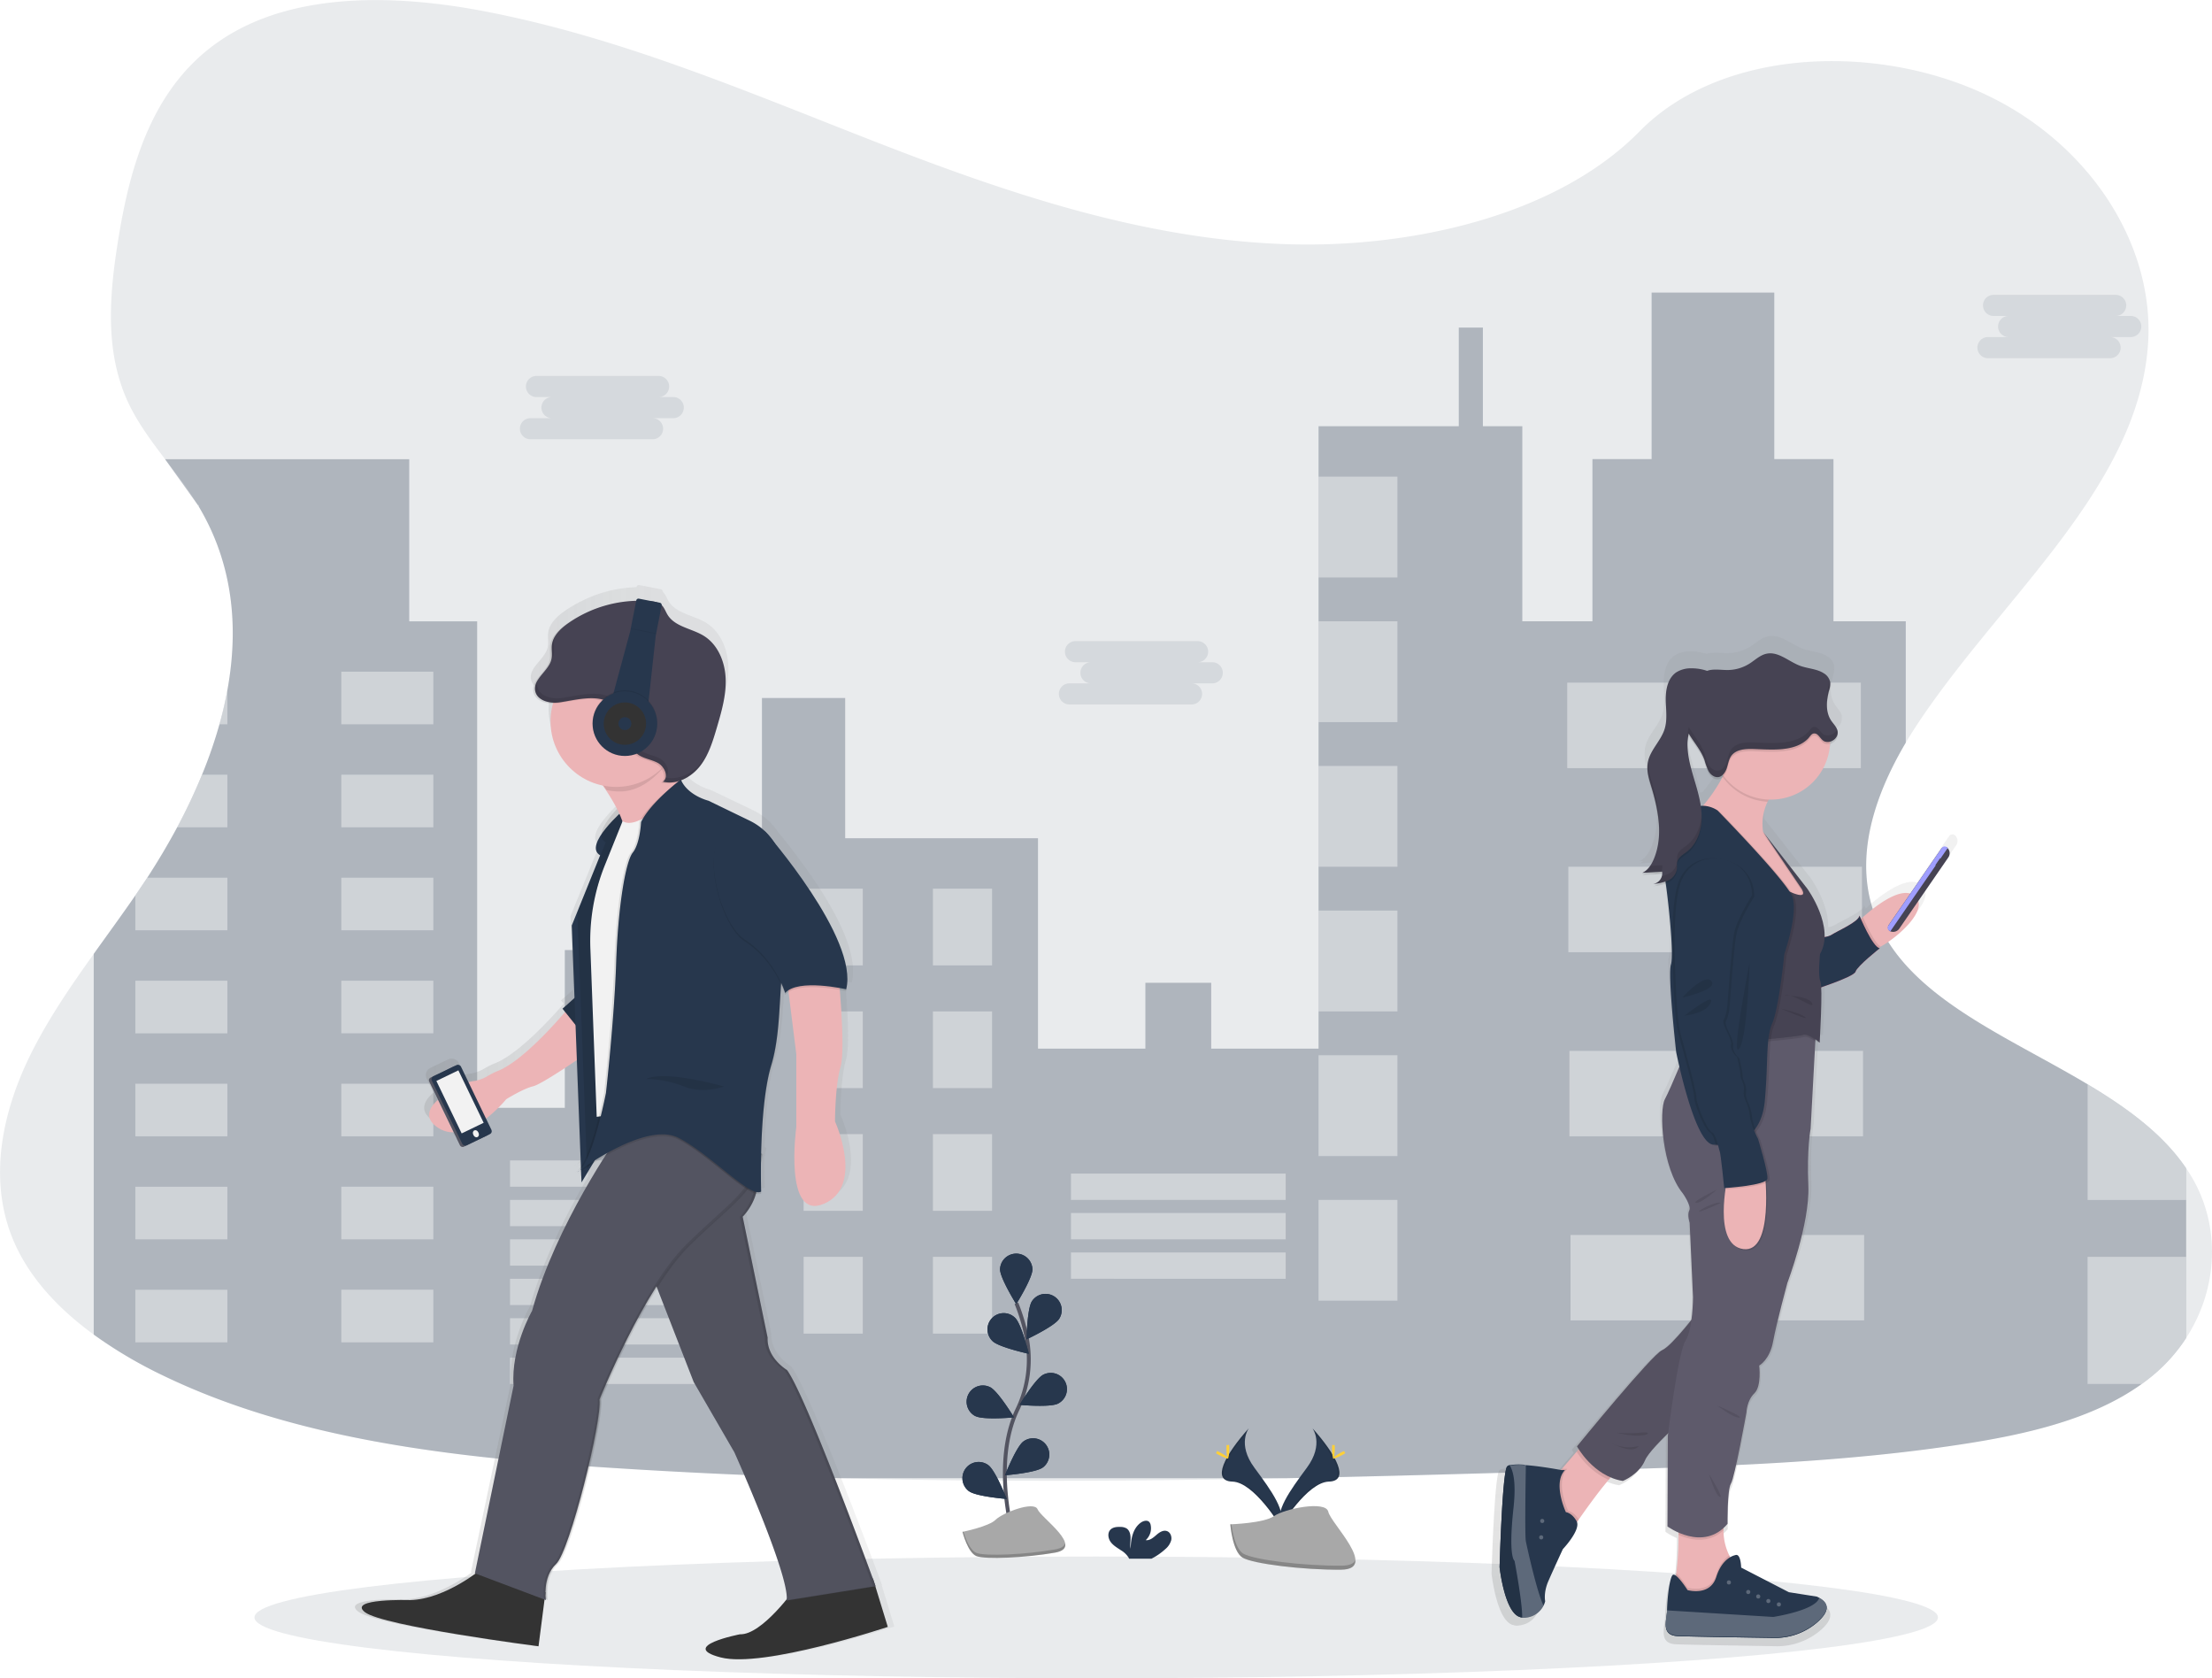 <svg xmlns="http://www.w3.org/2000/svg" xmlns:xlink="http://www.w3.org/1999/xlink" data-name="Layer 1" width="1142.71" height="866.78"><defs><linearGradient id="a" x1="919.5" y1="866.87" x2="919.5" y2="345.03" gradientUnits="userSpaceOnUse"><stop offset="0" stop-color="gray" stop-opacity=".25"/><stop offset=".54" stop-color="gray" stop-opacity=".12"/><stop offset="1" stop-color="gray" stop-opacity=".1"/></linearGradient><linearGradient id="b" x1="212.02" y1="596.16" x2="490.73" y2="596.16" xlink:href="#a"/><linearGradient id="c" x1="325.27" y1="618.36" x2="326.52" y2="618.36" xlink:href="#a"/><linearGradient id="d" x1="326.25" y1="619.33" x2="327.5" y2="619.33" xlink:href="#a"/><linearGradient id="e" x1="326.25" y1="618.36" x2="327.5" y2="618.36" xlink:href="#a"/></defs><ellipse cx="566.3" cy="835.34" rx="434.84" ry="31.44" fill="#27374d" opacity=".1"/><path d="M1129.36 691.01a86.27 86.27 0 01-17.24 19.38c-1.84 1.52-3.75 3-5.69 4.38-24.84 17.84-58.1 25.68-90.41 30.76-62.73 9.86-126.77 11.78-190.54 13.66-53.69 1.6-107.41 3.2-161.12 4.26-76.77 1.54-153.55 2-230.2 0q-62.85-1.65-125.6-5.82c-77.62-5.31-157.24-14.69-224.81-47.45a231.88 231.88 0 01-35.31-20.9c-18.35-13.37-33.46-29.55-41.54-48.71-13-30.8-6.13-65.41 8.72-95.61 9-18.26 20.69-35.36 32.82-52.31 7.18-10.06 14.52-20.06 21.5-30.21.73-1 1.44-2.07 2.14-3.11 1.35-2 2.69-4 4-6 5.48-8.43 10.67-17.13 15.43-26a294.25 294.25 0 0012.85-27.22 237.37 237.37 0 009-26c1.66-5.95 3.06-11.92 4.14-17.89 5.91-32.51 2.79-65-14.71-94.41-.17-.29-.35-.6-.53-.89l-.22-.35c-4.94-8.11-10.9-15.75-16.76-23.42-7-9.2-13.89-18.46-18.74-28.59-12.76-26.77-10-56.87-5.36-85.46 6.19-38 17.71-79 53.38-102.69C151.61-4.25 204.21-3 250.2 5.82c71.46 13.67 137.45 42.34 204.08 68.21s136.39 49.53 209.65 52.06c64.69 2.25 140.14-14.55 183.07-58.25 41.7-42.43 120.09-45.66 176.61-20 53.92 24.45 88.79 76.21 86.17 127.89-3.82 75.27-76.36 133-119.64 198.86-1.94 2.94-3.83 5.95-5.63 9-17 28.73-27.47 61.72-14.93 91.63 16.82 40.07 66.76 59.62 108.88 84.79 20.34 12.15 38.9 25.62 50.9 43.38.45.64.86 1.27 1.27 1.9 16.93 26.2 15.65 59.66-1.27 85.72z" fill="#27374d" opacity=".1"/><path d="M76.07 453.31c5.48-8.43 10.67-17.13 15.43-26a294.25 294.25 0 0012.86-27.2 237.37 237.37 0 009-26c1.66-5.95 3.06-11.92 4.14-17.89 5.91-32.51 2.79-65-14.71-94.41-.17-.29-.35-.6-.53-.89l-17-23.77h126.15v83.76h35.09v251.25h45.28v-81.5h54.33v81.5h45.25V432.93h2.26v-72.44h43v72.44h99.61v108.66h55.47v-34h34v34h55.46V220.13h72.44v-50.94h12.45v50.94h20.37v100.74h36.23v-83.76h30.56v-86h63.38v86h30.57v83.76h37.35v62.71c-17 28.73-27.47 61.72-14.93 91.63 16.82 40.07 66.76 59.62 108.88 84.79 20.34 12.16 38.9 25.63 50.9 43.39v87.65a86.27 86.27 0 01-17.24 19.35c-1.84 1.52-3.75 3-5.69 4.38-24.84 17.84-58.1 25.68-90.41 30.76-62.73 9.86-126.77 11.78-190.54 13.66-53.69 1.6-107.41 3.2-161.12 4.26H434.14q-62.85-1.65-125.6-5.82c-77.62-5.31-157.24-14.69-224.81-47.45a231.88 231.88 0 01-35.31-20.9V492.65c7.18-10.06 14.52-20.06 21.5-30.21z" fill="#27374d" opacity=".3"/><path d="M117.46 356.18v17.89h-4.1c1.62-5.95 3-11.92 4.1-17.89zm106.4 17.89h-47.54V346.9h47.54zm-106.4 26.04v27.16h-26a294.25 294.25 0 0012.9-27.16zm106.4 27.16h-47.54V400.1h47.54zM76.07 453.3h41.39v27.17H69.92v-18.03l6.15-9.14zm147.79 27.17h-47.54V453.3h47.54zM69.92 506.51h47.54v27.17H69.92zm153.94 27.16h-47.54V506.5h47.54zM69.92 559.71h47.54v27.17H69.92zm153.94 27.16h-47.54V559.7h47.54zM69.92 612.91h47.54v27.17H69.92zm153.94 27.16h-47.54V612.9h47.54zM69.92 666.11h47.54v27.17H69.92zm153.94 27.16h-47.54V666.1h47.54zm39.62-93.95h110.93v13.58H263.48zm0 20.38h110.93v13.58H263.48zm0 20.37h110.93v13.58H263.48zm289.77-33.95h110.93v13.58H553.25zm0 20.37h110.93v13.58H553.25zm0 20.37h110.93v13.58H553.25zm-289.77 13.59h110.93v13.58H263.48zm0 20.37h110.93v13.58H263.48zm0 20.38h110.93v13.58H263.48zm151.67-242.23h30.56v39.62h-30.56zm97.35 39.61h-30.56v-39.62h30.56zm-97.35 23.77h30.56v39.62h-30.56zm97.35 39.62h-30.56v-39.62h30.56zm-97.35 23.77h30.56v39.62h-30.56zm97.35 39.62h-30.56v-39.62h30.56zm-97.35 23.77h30.56v39.62h-30.56zm97.35 39.62h-30.56v-39.62h30.56zm168.65-442.58h40.75v52.07h-40.75zm0 74.7h40.75v52.07h-40.75zm0 74.71h40.75v52.07h-40.75zm0 74.71h40.75v52.07h-40.75zm0 74.7h40.75v52.07h-40.75zm0 74.71h40.75v52.07h-40.75zm128.48-267.13h151.68v44.14H809.63zm.56 95.08h151.68v44.14H810.19zm.57 95.08h151.68v44.14H810.76zm.56 95.08H963v44.14H811.32zM102.75 260.88v.89c-.17-.29-.35-.6-.53-.89zm1026.61 342.51v16.34h-50.9v-59.7c20.34 12.13 38.9 25.6 50.9 43.36zm0 45.74v41.88a86.27 86.27 0 01-17.24 19.38c-1.84 1.52-3.75 3-5.69 4.38h-28v-65.64z" fill="#fff" opacity=".4"/><path d="M348.02 205.06h-7.79a5.45 5.45 0 000-10.9h-63.09a5.45 5.45 0 000 10.9h7.79a5.46 5.46 0 000 10.91h-10.9a5.45 5.45 0 100 10.9h63.08a5.45 5.45 0 000-10.9h10.91a5.46 5.46 0 000-10.91zm278.45 136.96h-7.79a5.45 5.45 0 000-10.9h-63.09a5.45 5.45 0 000 10.9h7.77a5.46 5.46 0 000 10.91h-10.9a5.45 5.45 0 100 10.9h63.1a5.45 5.45 0 000-10.9h10.91a5.46 5.46 0 000-10.91zm474.27-178.84h-7.79a5.45 5.45 0 100-10.9h-63.09a5.45 5.45 0 000 10.9h7.79a5.45 5.45 0 000 10.9h-10.9a5.46 5.46 0 000 10.91h63.08a5.46 5.46 0 100-10.91h10.91a5.45 5.45 0 000-10.9z" fill="#27374d" opacity=".1"/><path d="M1038.84 448.29l.06-.09-.24-.16-.49-.33a.34.34 0 01.09.08 2 2 0 00-2.63.56l-.3.41-14 20.1-2.45 3.53c-7.36-2.22-19.32 7.12-25.39 12.47l-1.06.95c-.48-1.08-.76-1.76-.76-1.76-.3 3.28-11.91 8.21-14.62 10a9.94 9.94 0 01-4 1.36c.38-12.51-9.28-25.67-9.28-25.67l-23.61-30.08a26.54 26.54 0 012.41-15.95c.19-.39.4-.78.62-1.17h1.13a33.05 33.05 0 005.75-.51A31.49 31.49 0 00976 393c2.38-.61 4.4-2.82 4.06-5.36a4 4 0 000-1.46 5.38 5.38 0 00-.27-.89c-.67-1.71-2.11-3.09-3.15-4.65a14.33 14.33 0 01-2.25-7.65 30.22 30.22 0 011.1-7 12 12 0 00.67-4.24v-.29a6.11 6.11 0 00-.05-1.13 5.35 5.35 0 00-.19-.79 7.51 7.51 0 00-3.16-3.86c-3.74-2.44-8.53-2.48-12.73-4-6.1-2.23-11.61-7.74-18-6.41-3.48.72-6.15 3.39-9.16 5.27a22.15 22.15 0 01-11.05 3.36c-3.29.1-6.62-.54-9.86 0a10.29 10.29 0 00-1.71.46 25.43 25.43 0 00-8.56-1.35 14.41 14.41 0 00-8.08 2.23c-4.38 3.05-5.54 9-5.48 14.29a.53.53 0 000 .13v1c0 2.54.25 5.12.3 7.66a23.32 23.32 0 01-1 7c-2 6.28-7.79 11.08-8.95 17.59a14.91 14.91 0 00-.2 3.4c-.08 3.68 1.1 7.37 2.19 10.94 2.26 7.38 4 15.22 4.06 22.88a37.75 37.75 0 01-2.79 13.87 20.63 20.63 0 01-2 3.67c-.26.36-.53.72-.82 1.06l-.11.13c-.25.29-.52.56-.79.82l-.22.21a9.89 9.89 0 01-.81.64l-.27.2a8.55 8.55 0 01-1.18.67l2-.12a9.53 9.53 0 01-2 1.28l10.62-.62a2 2 0 01.05.35 5.36 5.36 0 01-.15.78 6.34 6.34 0 01-.26.73 1 1 0 010 .1 6.11 6.11 0 01-.82 1.33l-.09.1a5.68 5.68 0 01-.53.57 5.26 5.26 0 01-.58.45l-.13.1a6.15 6.15 0 01-.66.37 5.6 5.6 0 01-.68.26l-.18.05a4.4 4.4 0 01-.74.14l1-.11c.67-.08 1.34-.17 2-.28h.2a5.35 5.35 0 01-3.2 1.59 29.3 29.3 0 006.73-1.33c1.38 9.29 4.45 37.6 2.76 42.83-1.81 5.57 2.81 46.41 2.81 46.41s.63 3.13 1.73 7.8c-2.84 6.71-6.08 14.13-7.71 17.11-3.26 6-1.66 36.46 9.6 50 0 0 4.66 6.57 3.43 9s.21 6.58.21 6.58l1.78 39.44a102 102 0 01-.83 12.05c-4.79 5.95-12.2 14.62-15.68 16-5.39 2.19-45.59 51-45.59 51s.32.59.95 1.55l-1.13 1.31-7.71 8.94-.61.71c-1.45-.27-11.08-2-18.74-2.58l-.75-.05v-.13a28.4 28.4 0 00-8.08.21h-.06a2.63 2.63 0 00-1.33.7c-2.61 3.19-4 53.4-4 53.4s2.78 25.08 11.42 26.52a5 5 0 001.4.27h.01a3.89 3.89 0 00.48 0c6.2-.45 9-4 10.29-6.45a10.47 10.47 0 00.86-2.32s-1-4.48 1.71-10.65 7.74-16.94 7.74-16.94 9.19-9.67 7.55-14.36l.88-1.27c3.46-4.92 10.43-14.64 16.07-21.13l1.1-1.25a27.85 27.85 0 006.41 1.86s8.64-3.38 11.86-11c1.37-3.22 6.73-8.92 12.44-14.42-.12.94-.18 1.47-.18 1.47l-.2 48a33.72 33.72 0 005.91 3.25v1.2a154.83 154.83 0 01-1.23 20.47l-.18 1.06c-.71-.51-1.32-.68-1.72-.28-1.77 1.79-2.87 13.25-3 18.53v.3c-.12 2.18-.7 4.78-.7 7.1-.06 3.37 1 6.21 6.45 6.45 6.77.28 35.89.73 51.48 1a34.58 34.58 0 0023-8.15c2.86-2.45 5.05-5.17 5.12-7.74.14-2-.93-3.87-3.91-5.51a1.17 1.17 0 01-.06.2c-.39-.21-.81-.42-1.27-.62l-15-2.35-25.5-13.01s-.15-7.88-3.21-6.57a8.51 8.51 0 00-2.59 1c-.15-.3-.31-.6-.46-.92a29.53 29.53 0 01-3.15-13.3c0-.42 0-.84.06-1.27a23 23 0 002.12-2.17s-.2-17.93 1.8-21.32 8.25-37.66 8.25-37.66.2-6.37 4.22-10.16 2.61-14.74 2.61-14.74 5.62-3 7.43-12.75 7.64-31.08 7.64-31.08 12.06-31.48 11.26-51.4 1.2-30.28 1.2-30.28l2.51-46.29v-.72c1 .77 1.67 1.38 1.67 1.38v-.5l.58.5s1.28-21 .85-29.33c7-2.39 17.74-6.32 18.34-8.32.91-3 13-12.4 13-12.4a2.22 2.22 0 01-.73-.28c.38-.17.77-.38 1.19-.6 7.9-4.24 22.59-16.61 20.12-24.18l16.06-23.1a3.93 3.93 0 00-.33-4.9zM908 425.83a9.22 9.22 0 00-1.17.09 88.8 88.8 0 00-3-12.17c-1.86-6.26-3.86-12.56-4.16-19.07v-.85a22.92 22.92 0 01.67-5.09c.38.71.81 1.41 1.25 2.07 2.57 3.88 5.57 7.57 7.15 11.94.72 2 1.14 4.17 2.24 6s3.13 3.38 5.27 3.05a4.14 4.14 0 002-.91A84.48 84.48 0 01908 425.83z" transform="translate(-28.64 -16.61)" fill="url(#a)"/><path d="M971.53 488.9a10.56 10.56 0 01-3.79 1.44c-5 .14-9-13.25-9-13.25s1.41-1.43 3.65-3.43c6.63-5.89 20.55-16.78 27.07-10.69 7.29 6.83-9.41 21.32-17.93 25.93zm-75.17 319.35l-18.25 19.7s-16.89.19-13.58-9.13a35.59 35.59 0 001.4-6.19 151.83 151.83 0 001.19-20c0-4.37-.07-7.43-.07-7.43s26.59-11.65 23.87.48a22.62 22.62 0 00-.56 4.71 28.93 28.93 0 003 12.95 29.64 29.64 0 003 4.91z" fill="#ecb4b6"/><path d="M896.36 808.25l-18.25 19.7s-16.89.19-13.58-9.13a35.59 35.59 0 001.4-6.19c2.41 1.86 5.88 7.36 5.88 7.36s11.64 3.4 14.84-6.79c1.8-5.7 4.62-8.52 6.77-9.9a29.64 29.64 0 002.94 4.95z" opacity=".1"/><path d="M938.69 837.92a33.23 33.23 0 01-22.23 8c-15.05-.22-43.18-.66-49.71-.93-8.74-.38-5.84-7.84-5.56-13v-.52c.1-5.14 1.17-16.3 2.88-18s7.71 7.76 7.71 7.76 11.64 3.4 14.84-6.79 9.74-11.24 9.74-11.24c3-1.28 3.11 6.4 3.11 6.4l24.65 12.72 14.46 2.28c.47.21.89.43 1.29.64 6.49 3.62 3.61 8.54-1.18 12.68z" fill="#27374d"/><circle cx="893.14" cy="817.27" r="1.07" fill="#fff" opacity=".25"/><circle cx="903.14" cy="822.22" r="1.07" fill="#fff" opacity=".25"/><circle cx="908.29" cy="824.53" r="1.07" fill="#fff" opacity=".25"/><circle cx="918.96" cy="828.63" r="1.07" fill="#fff" opacity=".25"/><circle cx="913.53" cy="826.88" r="1.07" fill="#fff" opacity=".25"/><path d="M938.69 837.92a33.23 33.23 0 01-22.23 8c-15.05-.22-43.18-.66-49.71-.93-8.74-.38-5.84-7.84-5.56-13l54.86 3.4s22.47-3.41 23.81-10.1c6.5 3.57 3.62 8.49-1.17 12.63z" fill="#27374d"/><path d="M938.69 837.7a33.22 33.22 0 01-22.23 7.94c-15.05-.22-43.18-.65-49.71-.93-8.74-.38-5.84-7.84-5.56-13l54.86 3.39s22.47-3.41 23.81-10.1c6.5 3.64 3.62 8.56-1.17 12.7z" fill="#fff" opacity=".25"/><path d="M836.56 758.75a38 38 0 00-5.51 5.51c-5.44 6.33-12.17 15.8-15.51 20.59l-2.08 3-7.28-1.08s-7.86-12-7.76-12.32 6.21-13.2 6.21-13.2l2.37-2.77 7.46-8.72 3.37-3.94s25.33 8.17 18.73 12.93z" fill="#ecb4b6"/><path d="M815.54 784.85l-2.08 3-7.28-1.08s-7.86-12-7.76-12.32 6.21-13.2 6.21-13.2l2.37-2.77.78.14h1.84c-6.5 6.79.49 21.74.49 21.74s3.02.3 5.43 4.49z" opacity=".1"/><path d="M807.36 800.08s-4.86 10.48-7.48 16.5-1.65 10.39-1.65 10.39a10 10 0 01-.83 2.25 11.45 11.45 0 01-9.94 6.29 2.46 2.46 0 01-.47 0c-8.81-.23-11.63-25.92-11.63-25.92s1.35-48.91 3.88-52a2.37 2.37 0 011.28-.68 27.14 27.14 0 017.79-.21c8 .57 18.3 2.54 18.3 2.54h1.84c-6.5 6.79.48 21.74.48 21.74s3.11.29 5.54 4.66-7.11 14.44-7.11 14.44z" fill="#27374d"/><circle cx="796.71" cy="785.53" r="1.07" fill="#fff" opacity=".25"/><circle cx="796.18" cy="794" r="1.07" fill="#fff" opacity=".25"/><path d="M796.71 829.04c-1.2 2.37-4 5.84-9.94 6.29h-.41c-8.85-.23-11.67-25.92-11.67-25.92s1.36-48.91 3.88-52a2.41 2.41 0 011.28-.68 27.22 27.22 0 017.8-.21c-.15 8.78-.56 36.58 0 39.34s5.54 25.78 9.06 33.18z" fill="#27374d"/><path d="M797.36 829.22a11.44 11.44 0 01-9.94 6.29 2.46 2.46 0 01-.47 0c-8.85-.23-11.66-25.92-11.66-25.92s1.36-48.91 3.88-52a2.41 2.41 0 011.28-.68 27.2 27.2 0 017.8-.21c-.15 8.78-.57 36.58 0 39.34s5.58 25.78 9.11 33.18z" fill="#fff" opacity=".25"/><path d="M786.36 835.33c-8.85-.23-11.67-25.92-11.67-25.92s1.36-48.91 3.88-52a2.41 2.41 0 011.28-.68c1.86 2.76 3.49 8.87 2 22.32-2.76 25.48.57 27.08.57 27.08s4.09 21.6 3.94 29.2z" fill="#27374d"/><path d="M786.24 835.33c-8.88-.23-11.67-25.94-11.67-25.94s1.36-48.91 3.88-52a2.41 2.41 0 011.28-.68c1.86 2.76 3.48 8.87 2 22.32-2.76 25.48.57 27.08.57 27.08s4.14 21.62 3.94 29.22zM971.53 488.9a10.56 10.56 0 01-3.79 1.44c-5 .14-9-13.25-9-13.25s1.41-1.43 3.65-3.43c1.55 3.66 6.02 13.43 9.14 15.24z" opacity=".1"/><path d="M939.78 484.08s4.08.29 6.7-1.46 13.83-6.55 14.12-9.75c0 0 6.7 16.3 10.48 16.88 0 0-11.64 9.18-12.52 12.09s-23.58 10-23.58 10z" fill="#ff748e"/><path d="M939.78 484.08s4.08.29 6.7-1.46 13.83-6.55 14.12-9.75c0 0 6.7 16.3 10.48 16.88 0 0-11.64 9.18-12.52 12.09s-23.58 10-23.58 10z" fill="#27374d"/><path d="M836.56 758.75a38 38 0 00-5.51 5.51c-8.77-3.68-14.44-11.18-16.59-14.48l3.37-3.94s25.33 8.15 18.73 12.91z" opacity=".1"/><path d="M878.1 676.15s-14.24 19-19.44 21.16-44 49.69-44 49.69 8.32 15.39 23.7 17.86c0 0 8.35-3.3 11.45-10.67s27.55-28.15 27.55-28.15z" fill="#5e5a6b"/><path d="M878.1 676.15s-14.24 19-19.44 21.16-44 49.69-44 49.69 8.32 15.39 23.7 17.86c0 0 8.35-3.3 11.45-10.67s27.55-28.15 27.55-28.15z" opacity=".1"/><path d="M834.96 739.87a61.59 61.59 0 0013 0c7.68-.73 1.85 3.93-13 0zm-3.49 4.95s10.19 5.82 14.12 2.91-3.79 2.81-14.12-2.91zm59.44 40.91a22.62 22.62 0 00-.55 4.66c-7.87 7.14-17.34 4.94-23.26 2.33 0-4.37-.07-7.43-.07-7.43s26.6-11.69 23.88.44z" opacity=".1"/><path d="M938.08 532.51l-.29 5.37-2.43 45.1s-2 10.09-1.17 29.5-10.83 50.08-10.83 50.08-5.63 20.78-7.38 30.29-7.18 12.42-7.18 12.42 1.36 10.68-2.52 14.36-4.07 9.9-4.07 9.9-6 33.39-8 36.69-1.75 20.77-1.75 20.77c-12.62 14.95-31.06 1.36-31.06 1.36l.19-46.78s5.25-43.09 9.13-49.11 3.88-22.52 3.88-22.52l-1.73-38.43s-1.38-4.08-.19-6.41-3.32-8.71-3.32-8.71c-10.87-13.2-12.42-42.9-9.27-48.73s12.59-29.11 12.59-29.11l13-7.58 23.47.7z" fill="#5e5a6b"/><path d="M882.86 761.27s3.07 10.63 5.54 11.79-5.54-11.79-5.54-11.79zm4.22-35.38s8 6.28 11.29 6.26-11.29-6.26-11.29-6.26z" opacity=".1"/><path d="M934.98 463.11v12.81l-8.46-3.64-8.43-3.64-18.34-18.05s-14.51-9.43-22.28-18c-4.44-4.9-6.68-9.53-2.76-12a24.51 24.51 0 005.07-4.45 83.53 83.53 0 0010.13-14.94l.36-.65c3.78-6.94 6.27-12.86 6.27-12.86s10.64 3.41 17.49 8.24c.55.38 1.07.78 1.57 1.19 3.82 3.13 5.71 6.75 2.2 10.37a27.07 27.07 0 00-2.51 3 22.67 22.67 0 00-1.55 2.45c-.21.38-.41.76-.6 1.13a26.11 26.11 0 00-2.33 15.55z" fill="#ecb4b6"/><path d="M917.8 407.5a27.07 27.07 0 00-2.51 3 22.67 22.67 0 00-1.55 2.45c-.21.38-.41.76-.6 1.13a30.5 30.5 0 01-22.87-12.36q-.2-.25-.36-.51l.36-.65c3.78-6.94 6.27-12.86 6.27-12.86s10.64 3.41 17.49 8.24c.55.38 1.07.78 1.57 1.19 3.82 3.13 5.76 6.75 2.2 10.37z" opacity=".1"/><path d="M945.43 382.39a30.52 30.52 0 01-30.57 30.57h-1.13a30.57 30.57 0 1131.51-33.92 31.15 31.15 0 01.19 3.35z" fill="#ecb4b6"/><path d="M918.87 457.97s15.4 8.69 11.45 1.36l-20.09-29.7 22.81 29.31s14.56 20 6.6 33.77c0 0-1.17 11.46.19 14.17s-.39 31.65-.39 31.65-5.43-5-8.34-4.08-23.49 2.72-23.49 2.72z" opacity=".1"/><path d="M938.08 532.51l-.29 5.37c-1.84-1.34-4.41-2.84-6.11-2.27-2.91 1-23.49 2.72-23.49 2.72l.95-6.68z" opacity=".1"/><path d="M919.45 457.97s15.4 8.69 11.45 1.36l-20.09-29.7 22.81 29.31s14.56 20 6.6 33.77c0 0-1.16 11.46.19 14.17s-.38 31.65-.38 31.65-5.44-5-8.35-4.08-23.49 2.72-23.49 2.72z" fill="#464353"/><path d="M927.68 472.86c-.9 9.33-4.74 20.43-4.74 20.43s-2.71 27.57-6.21 35.73-1.94 19.41-3.88 40.18c-.7 7.47-3.11 12.61-6.36 16.08-5.34 5.7-13 6.89-19 6.54-.49 0-1-.06-1.43-.11-9.71-1-19-47.75-19-47.75s-4.46-39.79-2.72-45.23-1.74-36.49-2.91-43.29c-.74-4.3 1.49-11.34 3.21-15.91 1-2.65 1.84-4.47 1.84-4.47s3.3-10.48 8.73-15.91a8 8 0 015.76-2.42 14.3 14.3 0 017.19 2.25l.25.17s35.33 36.1 38.63 44.45c.9 2.32.99 5.66.64 9.26z" opacity=".1"/><path d="M926.52 472.28c-.9 9.33-4.74 20.43-4.74 20.43s-2.72 27.57-6.21 35.72-2 19.41-3.88 40.18c-.7 7.48-3.11 12.62-6.36 16.09-5.35 5.7-13 6.89-19 6.54l-1.42-.11c-9.71-1-19-47.75-19-47.75s-4.46-39.8-2.71-45.23-1.75-36.49-2.91-43.29c-.74-4.3 1.48-11.34 3.21-15.92 1-2.64 1.83-4.46 1.83-4.46s3.3-10.48 8.74-15.92a8 8 0 015.75-2.41 14.35 14.35 0 017.2 2.25l.25.16s35.33 36.11 38.62 44.45c.88 2.38.98 5.67.63 9.27z" fill="#27374d"/><path d="M886.94 614.39s-8 7.13-10.78 6.84 10.78-6.84 10.78-6.84zm2.13 6.84s-8.44 3.92-11 4.5 7.74-5.51 11-4.5zm32.66-107.16s12.52.14 14.41 4.07-10.33-5.67-14.41-4.07zm-1.75 6.84s9.61 2 12.52 4.37-12.52-4.37-12.52-4.37zm-16.15-23.73s-1.16 39.45-5.46 44.55 5.46-44.55 5.46-44.55zM893.05 608.7s-8 34.79 8.09 37 11.13-39.6 11.13-39.6z" opacity=".1"/><path d="M892.47 608.11s-8 34.8 8.08 37 11.14-39.6 11.14-39.6z" fill="#ecb4b6"/><path d="M906.23 462.05c-.83-20.91-30.09-25.23-36.92-5.45-.05.13-.09.26-.14.4-4.46 13.39-2.52 47.3-2.52 47.3s.58 22.77 2.72 30.34 8.15 29.31 8.15 32.81 5.58 16.89 7.93 17.86 3.54 8.54 4.11 9.9 2.33 19 2.33 19 21.93-1.36 22.32-4.85-4.85-20.56-4.85-20.56-3.87-7-4.36-12.62-3.6-8.15-3-12-1.75-5.83-1.75-8.35-1.74-9.32-1.74-9.32-3.69-2.91-3.11-6.4-5.24-10.48-3.69-13 1.94-8.73 1.94-8.73 1.94-28 3.3-35.53 9.32-19.79 9.32-19.79-.02-.39-.04-1.01z" opacity=".1"/><path d="M905.36 584.7c-5.35 5.7-13 6.89-19 6.54-.69-2.65-1.71-5.9-3.2-6.52-2.35-1-7.93-14.36-7.93-17.85s-6-25.24-8.15-32.81-2.72-30.34-2.72-30.34-2-33.91 2.49-47.33c0-.14.08-.27.13-.41 6.83-19.78 36.09-15.45 36.92 5.46v1s-8 12.23-9.31 19.8-3.31 35.52-3.31 35.52-.39 6.22-1.94 8.74 4.27 9.51 3.69 13 3.1 6.4 3.1 6.4 1.75 6.79 1.75 9.32 2.33 4.46 1.75 8.35 2.53 6.4 3 12a31.36 31.36 0 002.73 9.13z" opacity=".1"/><path d="M905.06 461.47c-.83-20.91-30.08-25.24-36.91-5.46 0 .14-.1.27-.14.41-4.46 13.39-2.52 47.3-2.52 47.3s.58 22.77 2.71 30.34 8.16 29.33 8.16 32.81 5.57 16.88 7.93 17.85 3.54 8.55 4.11 9.9 2.32 19 2.32 19 21.94-1.36 22.32-4.86-4.85-20.57-4.85-20.57-3.86-7-4.36-12.62-3.6-8.15-3-12-1.75-5.83-1.75-8.35-1.75-9.32-1.75-9.32-3.69-2.91-3.1-6.4-5.25-10.49-3.69-13 1.94-8.73 1.94-8.73 1.94-28 3.3-35.53 9.32-19.8 9.32-19.8-.01-.35-.04-.97z" fill="#27374d"/><path d="M869.03 515.23c.58-.58 11.65-12.81 15.14-8.44s-15.14 8.44-15.14 8.44zm1.02 9.46c.43-.43 11.06-.87 13.68-6.84s-13.68 6.84-13.68 6.84zm-12.11-107.3a2.94 2.94 0 01.58 1.05 4.55 4.55 0 00-.58-4c-.52-.6-1.28-.95-1.75-1.58 0-.05-.06-.11-.1-.17a3 3 0 00.1 3.08c.47.62 1.23.98 1.75 1.62zm14.81-37.77c0-1.11.05-2.21 0-3.3-.21-4-.94-8-1.11-12-.23 4.86.85 10 1.11 14.91z" opacity=".1"/><path d="M975.77 480.58l.6.42a2.42 2.42 0 01-.62-3.35l27-39.16a2.4 2.4 0 013.34-.61l-.59-.42a3.86 3.86 0 011 5.37l-25.32 36.76a3.86 3.86 0 01-5.41.99z" fill="#464353"/><path d="M1005.58 437.461l.643.443-29.702 43.12-.643-.443a1.74 1.74 0 01-.446-2.42l27.706-40.22a1.74 1.74 0 012.443-.48z" fill="#9f9eff"/><rect x="1029.53" y="459.73" width=".49" height="4.27" rx=".17" ry=".17" transform="rotate(34.56 1042.252 407.596)" fill="#464353"/><path d="M949.27 378.65c-.43-2.09-2.14-3.62-3.32-5.4-2.94-4.43-2.48-10.29-1.11-15.43a11 11 0 00.63-4.38 6.93 6.93 0 00-3.24-4.54c-3.61-2.37-8.24-2.4-12.29-3.9-5.89-2.18-11.22-7.55-17.36-6.25-3.36.71-5.94 3.31-8.84 5.14a21.31 21.31 0 01-10.68 3.27c-3.18.1-6.39-.52-9.52 0a9.6 9.6 0 00-1.65.45 24.78 24.78 0 00-8.27-1.32 13.9 13.9 0 00-7.8 2.18c-4.23 3-5.36 8.75-5.29 13.92s.94 10.5-.65 15.42c-2 6.13-7.52 10.8-8.64 17.14-.76 4.31.66 8.66 1.93 12.85 3.64 12 6.05 25.32 1.22 36.93-1.23 2.94-3.07 5.85-6 7.2l10.26-.61a5.58 5.58 0 01-4.68 6.36 23.82 23.82 0 007.53-1.73 8 8 0 004.75-5.74c.2-1.39-.1-2.84.29-4.18.67-2.31 3-3.58 4.95-5.06 5-3.9 7.38-10.47 7.57-16.82s-1.49-12.59-3.29-18.69-3.73-12.23-4-18.58a24.41 24.41 0 01.64-6.91c.37.69.78 1.37 1.21 2 2.48 3.78 5.38 7.37 6.9 11.63a33.75 33.75 0 002.16 5.87c1.06 1.8 3 3.29 5.09 3s3.61-2.55 4.3-4.67 1-4.43 2.27-6.24c2.44-3.42 7.32-3.73 11.52-3.6 8.85.28 21.06 1.62 28-5.18 1.32-1.29 2-3.26 4-2.78 1.84.43 2.87 3.43 4.84 4.1 3.22 1.11 7.3-1.89 6.57-5.45z" opacity=".1"/><path d="M949.27 377.52c-.43-2.09-2.14-3.63-3.32-5.4-2.94-4.44-2.48-10.3-1.11-15.43a11 11 0 00.63-4.38 6.93 6.93 0 00-3.24-4.54c-3.61-2.37-8.24-2.41-12.29-3.9-5.89-2.18-11.22-7.55-17.36-6.25-3.36.71-5.94 3.31-8.84 5.14a21.41 21.41 0 01-10.68 3.27c-3.18.1-6.39-.52-9.52 0a9.6 9.6 0 00-1.65.45 24.78 24.78 0 00-8.27-1.32 14 14 0 00-7.8 2.17c-4.23 3-5.36 8.76-5.29 13.93s.94 10.5-.65 15.42c-2 6.13-7.52 10.8-8.64 17.14-.76 4.31.66 8.66 1.93 12.85 3.64 12 6.05 25.32 1.22 36.92-1.23 2.95-3.07 5.86-6 7.21l10.26-.61a5.57 5.57 0 01-4.68 6.35 23.54 23.54 0 007.53-1.72 8 8 0 004.75-5.74c.2-1.39-.1-2.84.29-4.18.67-2.31 3-3.58 4.95-5.06 5-3.9 7.38-10.47 7.57-16.82s-1.49-12.6-3.29-18.69-3.73-12.23-4-18.58a24.41 24.41 0 01.64-6.91c.37.69.78 1.37 1.21 2 2.48 3.78 5.38 7.37 6.9 11.63a33.35 33.35 0 002.16 5.86c1.06 1.8 3 3.3 5.09 3s3.61-2.54 4.3-4.66 1-4.43 2.27-6.24c2.44-3.42 7.32-3.73 11.52-3.6 8.85.28 21.06 1.62 28-5.18 1.32-1.29 2-3.26 4-2.78 1.84.43 2.87 3.43 4.84 4.1 3.22 1.11 7.3-1.89 6.57-5.45z" fill="#464353"/><path d="M860.56 359.29v2c0 2.16.18 4.35.26 6.52.09-2.8-.16-5.67-.26-8.52zm-3.5 68.01c.27-8-1.55-16.25-3.89-24a45.54 45.54 0 01-2-8.54c-.43 4 .86 8 2 11.94a82.49 82.49 0 013.89 20.6zm86.78-64.97a32.17 32.17 0 011-5.64 11 11 0 00.63-4.38 4.81 4.81 0 00-.19-.77c-.12.59-.28 1.17-.44 1.75a26.65 26.65 0 00-1 9.04zm-85.16 84.51l-6.2.36a10.3 10.3 0 01-4.06 3.64l9.68-.57a5.2 5.2 0 00.58-3.43zm90.32-70.2a5.37 5.37 0 01-6.31 2.95c-2-.67-3-3.67-4.84-4.1-2-.48-2.68 1.5-4 2.79-6.93 6.79-19.14 5.45-28 5.17-4.2-.13-9.08.18-11.52 3.6-1.3 1.81-1.59 4.13-2.27 6.25s-2.1 4.32-4.3 4.66-4-1.17-5.09-3a34 34 0 01-2.16-5.86c-1.52-4.26-4.42-7.86-6.9-11.64-.43-.64-.84-1.32-1.21-2a24.45 24.45 0 00-.64 6.92v.49a22.44 22.44 0 01.6-4c.37.69.78 1.37 1.21 2 2.48 3.78 5.38 7.37 6.9 11.63a33.35 33.35 0 002.16 5.86c1.06 1.8 3 3.3 5.09 3s3.61-2.54 4.3-4.66 1-4.43 2.27-6.24c2.44-3.42 7.32-3.73 11.52-3.6 8.85.28 21.06 1.62 28-5.18 1.32-1.29 2-3.26 4-2.78 1.84.43 2.87 3.43 4.84 4.1 3.23 1.09 7.31-1.91 6.58-5.47a6.87 6.87 0 00-.23-.89zm-77.48 59.84c-1.9 1.48-4.28 2.75-4.95 5.06-.39 1.35-.09 2.79-.29 4.18a8 8 0 01-4.75 5.75 15.08 15.08 0 01-2.95 1 5.59 5.59 0 01-4.58 4.11 23.54 23.54 0 007.53-1.72 8 8 0 004.75-5.74c.2-1.39-.1-2.84.29-4.18.67-2.31 3-3.58 4.95-5.06 5-3.9 7.38-10.47 7.57-16.82v-2.83c-.36 6.16-2.73 12.47-7.57 16.25z" opacity=".1"/><path d="M484.14 835.41h.23s-36.72-99.58-47-113.11c0 0-10.77-6.29-10.28-16.92L413.88 642s.2-.19.53-.55l.28-.31c.1-.11.21-.23.32-.37a29.79 29.79 0 004.39-6.77c.07-.16.15-.31.22-.47a25.46 25.46 0 001.23-3.42 3.74 3.74 0 002.82-.15v-.95s-.13-3.75-.14-9.61v-5.31a47 47 0 001.05-4.62l-.54-.25c0-.08 0-.15.05-.23l-.45-.21c.36-13.9 1.56-31.66 5-43.76.12-.43.24-.85.37-1.27 4.08-13.21 4.17-29.34 5.22-43a42.22 42.22 0 012.12 5.28 8 8 0 011.78-1.47l4.1 32.41v38.18s-6.86 49.31 14.68 40.13 5.88-43 5.88-43 0-18.85 2.94-28.52c1.93-6.36.68-27-.4-40.29 2.06.37 3.33.66 3.33.66a22.3 22.3 0 00.64-5.93c.44-22.28-27.39-58.2-38.74-71.9a32.42 32.42 0 00-13.07-11.34l-21.77-10.41s-10.25-2.55-14.25-10.35c0-.13-.07-.27-.1-.41.45-.2.9-.41 1.34-.64a24.18 24.18 0 008.51-6.76c4.64-5.82 6.85-13.11 9-20.21 2.49-8.34 5-16.87 4.67-25.57s-4-17.74-11.51-22.36c-6.39-3.94-15.29-4.69-19.25-11-1.07-1.7-1.72-3.72-3.15-5.1a1.2 1.2 0 00-1-1.23l-11.1-2.14a1.21 1.21 0 00-1.41.94v.15a67 67 0 00-28.17 7.07 65.06 65.06 0 00-8.92 5.2c-4 2.82-8 6.54-8.56 11.38-.29 2.41.3 4.88-.2 7.24-1.32 6.32-9.89 10.43-8.64 16.76.84 4.3 5.77 6.15 10.38 6.16a34 34 0 00-1.29 9.25 34.45 34.45 0 0027.71 33.61 98.12 98.12 0 018.79 14.78c-5.64 5.29-17.45 17.57-10.21 21.7l-15 36.74 1.46 37.89-6.35 5.61 1.39 1.72c-7.11 8.18-23.59 26.07-35.63 30.83a37 37 0 00-5 2.44 20.54 20.54 0 01-7.22 2.79 19.53 19.53 0 00-3.31.63l-2.87-5.89a4.32 4.32 0 00-5.74-2l-1.76.84-4.19 2-1.74.83-1.33.63a4.23 4.23 0 00-2 5.67l3.48 7.13c-4.95 4.31-7.37 9.46-.63 14.24a14.85 14.85 0 009 2.8l2.12 4.33a4.31 4.31 0 005.73 2l3.07-1.46 6-2.83a4.21 4.21 0 002-5.66l-1.74-3.57a70.44 70.44 0 0010.64-10.08s8.93-5.53 14.19-6.76c3.49-.82 15.74-8.75 23.28-13.77l2.15 55.82a12.49 12.49 0 01-1.66 2l1.69-1.18v.41c-.25.28-.49.54-.73.77l.73-.52v.67a7.46 7.46 0 01-.76.81l.77-.54.22 5.8 3.69-6 .23 6 .86-1.41c-10.34 17.35-23.81 42.89-31 68.6 0 0-11.25 19.33-9.79 39.15l-20.7 98.1.4.15c-6.71 4.77-20.81 13.52-34.66 13.87 0 0-33.29-1-24 6.28s92 17.89 92 17.89l3.18-24.44.74.27s0-.14-.05-.38l1 .38s-2-12.09 5.38-18.85 24.48-75.41 23-86c0 0 13.14-32.43 29.59-58.29l19.36 49.11 21.54 36.74s28.65 62.9 27.73 76.92c-6 7.26-16.78 18.63-24.79 18.3 0 0-32.8 6.29-10.28 12.09s88.6-16 88.6-16zM340.73 610.5l.2-.11c-1 1.55-2.11 3.28-3.29 5.17z" transform="translate(-28.64 -16.61)" fill="url(#b)"/><path d="M326.52 617.91c-.81.57-1.25.9-1.25.9a5.22 5.22 0 001.25-.9z" transform="translate(-28.64 -16.61)" fill="url(#c)"/><path d="M327.5 618.87l-1.25.91a5.28 5.28 0 001.25-.91z" transform="translate(-28.64 -16.61)" fill="url(#d)"/><path d="M327.5 617.91c-.81.57-1.25.9-1.25.9a5.22 5.22 0 001.25-.9z" transform="translate(-28.64 -16.61)" fill="url(#e)"/><path d="M410.87 820.2s-17.18 24.34-28.63 23.86c0 0-32 6.2-10 11.93s86.39-15.75 86.39-15.75l-7.66-25z" fill="#333"/><path d="M334.03 651.25l24.33 62.52 21 36.27s28.88 64.19 27 76.6l46-7.4s-35.79-98.31-45.81-111.67c0 0-10.5-6.21-10-16.71l-12.88-62.47s12.53-12.09 5.53-27.24a25.42 25.42 0 00-1.24-2.35c-9.54-16.22-45.81-7.16-45.81-7.16z" fill="#535461"/><path d="M334.03 651.25l24.33 62.52 21 36.27s28.88 64.19 27 76.6l46-7.4s-35.79-98.31-45.81-111.67c0 0-10.5-6.21-10-16.71l-12.88-62.47s12.53-12.09 5.53-27.24a25.42 25.42 0 00-1.24-2.35c-9.54-16.22-45.81-7.16-45.81-7.16z" opacity=".03"/><path d="M406.58 707.57s-10.5-6.21-10-16.71l-12.91-62.47s12.53-12.09 5.53-27.24a25.42 25.42 0 00-1.24-2.35c-4.63-7.87-15.54-9.79-25.56-9.68 9.61.09 19.72 2.19 24.13 9.68a23.08 23.08 0 011.23 2.35c7 15.15-5.52 27.24-5.52 27.24l12.88 62.52c-.47 10.5 10 16.71 10 16.71 10 13.36 45.81 111.67 45.81 111.67l-44.57 7.1v.23l46-7.4s-35.76-98.29-45.78-111.65z" opacity=".1"/><path d="M249.56 809.7s-19.09 16.22-37.7 16.7c0 0-32.45-1-23.39 6.21s89.73 17.65 89.73 17.65l3.59-27.87z" fill="#333"/><path d="M319.72 587.78s-31.5 44.38-43.91 89.24c0 0-11 19.09-9.54 38.66l-20.05 96.88 36.75 13.83s-1.91-11.93 5.25-18.61 23.86-74.45 22.43-84.95c0 0 22.91-57.27 45.82-79.7s34.3-27.61 37.67-47c0 .03-53.9-26.01-74.42-8.35z" opacity=".1"/><path d="M318.76 587.78s-31.5 44.38-43.9 89.24c0 0-11 19.09-9.55 38.66l-20 96.88 36.7 13.83s-1.9-11.93 5.25-18.61 23.87-74.45 22.43-84.95c0 0 22.91-57.27 45.82-79.7s34.31-27.61 37.68-47c0 .03-53.91-26.01-74.43-8.35z" fill="#535461"/><path d="M339.11 581.17c23.66.28 53.12 14.52 53.12 14.52-3.37 19.36-14.77 24.54-37.67 47s-45.82 79.7-45.82 79.7c1.43 10.5-15.27 78.27-22.43 84.95-6.23 5.82-5.59 15.61-5.32 18.05l1.5.56s-1.91-11.93 5.25-18.61 23.86-74.45 22.43-84.95c0 0 22.91-57.27 45.82-79.7s34.31-27.61 37.67-47c0 0-30.67-14.82-54.55-14.52z" opacity=".1"/><path d="M295.36 518.57s-22.78 28.37-38.16 34.53a37 37 0 00-4.9 2.4 19.88 19.88 0 01-7 2.76 16.94 16.94 0 00-5.33 1.4c-8 3.68-26.43 13.64-14.26 22.39 15.27 11 35.79-14.32 35.79-14.32s8.71-5.46 13.84-6.68 28.63-17.66 28.63-17.66z" fill="#ecb4b6"/><path fill="#27374d" d="M299.67 512.85l-9.07 8.11 13.36 16.7-4.29-24.81z"/><path d="M299.67 512.85l-9.07 8.11 13.36 16.7-4.29-24.81z" opacity=".1"/><path d="M322.65 417.87s-21.72 18.62-12.62 23.87l-14.67 36.27 5.05 132.67 20.71-34.36-14.15-74.45s-4-44.38 7.58-54.88l11.11-22z" fill="#27374d"/><path d="M325.52 411.22s-21.72 18.62-12.63 23.87l-14.65 36.3 5.05 132.67L324 569.7l-14.14-74.48s-4-44.38 7.57-54.88l11.12-22z" opacity=".1"/><path d="M305.88 398.31s17.66 21.47 17.18 33.88 33.41-21.47 33.41-21.47-12.89-15.75-9.55-32.46-41.04 20.05-41.04 20.05zm100.7 107.86l4.78 38.22v37.7s-6.68 48.68 14.32 39.61 5.68-42.51 5.68-42.51 0-18.62 2.87-28.16-1.43-51.55-1.43-51.55z" fill="#ecb4b6"/><path d="M341.19 415.97s-12.83 12.42-19.56 8.11l-9.16 22.77a104.76 104.76 0 00-7.45 43.89l3.24 86.06 14.32-1.91 4.78-81.61 7.16-49.63z" fill="#f2f2f2"/><path d="M351.93 402.84s-16.94 11.69-21.71 21.72c0 0-.48 11-4.3 15.75s-7.63 28.63-8.59 57.27-5.25 66.81-5.25 66.81-7.16 37.23-14.79 41c0 0 35.31-26.72 52.49-17.65s36.75 31 42.48 27.68c0 0-1.38-41.83 4.88-64.14.12-.42.24-.84.37-1.25 6.68-21.95 2.39-52 10-64.9 0 0 0-23.33-4.4-40.75a31.49 31.49 0 00-16.85-20.56l-21.2-10.24s-11.22-1.67-13.13-10.74z" opacity=".1"/><path d="M351.93 402.84s-16 12.65-20.76 22.67c0 0-.48 11-4.29 15.75s-7.64 28.64-8.59 57.27-5.25 66.86-5.25 66.86-7.16 37.22-14.8 41c0 0 35.32-26.73 52.5-17.66s36.75 31 42.47 27.68c0 0-1.37-41.82 4.89-64.13.12-.43.24-.84.36-1.25 6.69-22 2.39-52 10-64.91 0 0 0-23.33-4.41-40.74a31.47 31.47 0 00-16.84-20.57l-21.23-10.28s-12.14-2.62-14.05-11.69z" opacity=".1"/><path d="M351.69 402.6s-15.75 11.93-20.52 22c0 0-.48 11-4.29 15.75s-7.64 28.63-8.59 57.27-5.25 66.77-5.25 66.77-7.16 37.23-14.8 41c0 0 35.32-26.72 52.5-17.65s36.75 31 42.47 27.68c0 0-1.37-41.83 4.89-64.14l.36-1.25c6.69-21.95 2.39-52 10-64.9 0 0 0-23.33-4.41-40.75a31.45 31.45 0 00-16.84-20.56l-21.23-10.28s-10.71-2.59-14.29-10.94z" fill="#27374d"/><path d="M395.36 430.52s48.44 55.12 41.76 81.37c0 0-24.82-5.72-31.5 1.91 0 0-5.25-17.66-21-27.68s-30.26-74.21 10.74-55.6z" opacity=".1"/><path d="M395.36 429.57s48.44 55.12 41.76 81.37c0 0-24.82-5.73-31.5 1.91 0 0-5.25-17.66-21-27.68s-30.26-74.22 10.74-55.6z" fill="#27374d"/><path d="M348.11 389c-.75-3.85-.12-4.14.72-8.35 3.34-16.7-41 20-41 20s2.47 3 5.53 7.42a33.85 33.85 0 006.87.7c12.13.04 21.9-10.2 27.88-19.77z" opacity=".1"/><circle cx="318.28" cy="372.53" r="33.88" fill="#ecb4b6"/><path d="M287.84 363.26c-5 .67-11.35-1-12.31-5.94-1.21-6.24 7.14-10.31 8.43-16.54.49-2.34-.09-4.78.19-7.15.56-4.78 4.42-8.46 8.35-11.23a64.24 64.24 0 0142.74-11.39 9.54 9.54 0 015.29 1.67c1.65 1.36 2.28 3.55 3.4 5.36 3.87 6.25 12.54 7 18.77 10.88 7.29 4.55 10.89 13.48 11.22 22.07s-2.12 17-4.55 25.25c-2.06 7-4.22 14.2-8.74 19.94s-12 9.76-19.13 8c3.26-2.35.9-7.79-2.63-9.7s-7.9-2.24-10.91-4.87-3.92-6.95-4.91-10.87c-1.24-5-3-10-6.64-13.59-7.05-7.06-19.87-3.06-28.57-1.89z" opacity=".1"/><path d="M288.8 362.78c-5 .68-11.35-1-12.32-5.93-1.21-6.25 7.14-10.31 8.44-16.55.48-2.34-.1-4.77.18-7.15.56-4.78 4.43-8.45 8.36-11.23a64.26 64.26 0 0142.73-11.39 9.55 9.55 0 015.29 1.68c1.65 1.35 2.29 3.54 3.41 5.35 3.86 6.25 12.54 7 18.77 10.88 7.28 4.55 10.89 13.49 11.21 22.07s-2.12 17-4.54 25.25c-2.07 7-4.22 14.21-8.75 19.95s-12 9.75-19.12 8c3.25-2.34.89-7.79-2.63-9.7s-7.9-2.23-10.92-4.87-3.92-6.95-4.9-10.87c-1.24-4.95-3-10-6.64-13.58-7.09-7.08-19.88-3.08-28.57-1.91z" fill="#464353"/><path d="M338.74 328.39l3.07-15.72a1.17 1.17 0 00-.93-1.37l-10.82-2.11a1.16 1.16 0 00-1.37.92l-3.07 15.71-10.49 38.8 19.23 3.77z" fill="#27374d"/><path d="M284.55 341.55a10.77 10.77 0 001.5-3.51c.48-2.34-.1-4.78.18-7.15a10.76 10.76 0 01.61-2.47 11.43 11.43 0 00-1.74 4.73c-.28 2.38.3 4.81-.19 7.15a7.48 7.48 0 01-.36 1.25zm78.16 51.89c-4.45 5.66-11.8 9.62-18.8 8.09a3.64 3.64 0 01-1.45 2.2c7.1 1.73 14.6-2.28 19.12-8a34.9 34.9 0 004.26-7.11 31.74 31.74 0 01-3.13 4.82zm-18.75 7.7c2.67-2.48.37-7.54-3-9.37-3.53-1.91-7.9-2.24-10.92-4.87s-3.92-6.95-4.9-10.88c-1.24-4.95-3-10-6.64-13.58-7.09-7.09-19.88-3.09-28.57-1.92-5 .67-11.35-1-12.31-5.94a6.51 6.51 0 01.28-3.49 7.74 7.74 0 00-1.42 5.76c1 4.94 7.33 6.61 12.32 5.93 8.69-1.17 21.48-5.17 28.57 1.93 3.6 3.61 5.4 8.63 6.64 13.58 1 3.92 1.85 8.21 4.9 10.87s7.39 3 10.92 4.87c2.53 1.36 4.44 4.56 4.13 7.11z" opacity=".1"/><circle cx="322.82" cy="373.25" r="16.7" opacity=".1"/><circle cx="322.82" cy="373.73" r="16.7" fill="#27374d"/><circle cx="322.82" cy="373.73" r="10.94" fill="#333"/><circle cx="322.82" cy="373.73" r="3.34" fill="#27374d"/><path opacity=".05" d="M325.907 324.434l13.113 2.56-.092.472-13.113-2.561z"/><rect x="257.54" y="568.29" width="16.23" height="39.61" rx="6.34" ry="6.34" transform="rotate(-25.74 215.044 642.564)" fill="#cbdae3"/><rect x="257.54" y="568.29" width="16.23" height="39.61" rx="1.45" ry="1.45" transform="rotate(-25.74 215.044 642.564)" fill="#535461"/><rect x="258.8" y="567.57" width="16.7" height="39.61" rx="1.64" ry="1.64" transform="rotate(-25.74 216.543 641.847)" fill="#27374d"/><path fill="#f2f2f2" d="M225.434 558.28l11.367-5.48 13.06 27.086-11.368 5.48z"/><ellipse cx="274.52" cy="602.1" rx="1.43" ry="1.91" transform="rotate(-25.74 223.933 656.569)" fill="#f2f2f2"/><path d="M333.76 557.28a54.82 54.82 0 0119.6 3.86c10 4.06 20.59 0 20.59 0s-30.16-8.75-40.19-3.86z" opacity=".1"/><path d="M677.99 737.62s6.22 8.13-2.87 20.41-16.58 22.64-13.55 30.29c0 0 13.71-22.8 24.87-23.12s3.83-13.87-8.45-27.58z" fill="#27374d"/><path d="M677.99 737.62a10 10 0 011.27 2.55c10.89 12.79 16.7 24.73 6.23 25-9.75.28-21.45 17.72-24.25 22.12a9 9 0 00.33 1s13.71-22.8 24.87-23.12 3.83-13.84-8.45-27.55z" opacity=".1"/><path d="M689.55 747.98c0 2.87-.32 5.19-.71 5.19s-.72-2.32-.72-5.19.4-1.51.8-1.51.63-1.35.63 1.51z" fill="#ffd037"/><path d="M693.52 751.39c-2.51 1.37-4.7 2.2-4.89 1.85s1.69-1.74 4.2-3.11 1.53-.37 1.72 0 1.48-.1-1.03 1.26z" fill="#ffd037"/><path d="M645.15 737.62s-6.22 8.13 2.87 20.41 16.58 22.64 13.55 30.29c0 0-13.71-22.8-24.87-23.12s-3.83-13.87 8.45-27.58z" fill="#27374d"/><path d="M645.15 737.62a10 10 0 00-1.27 2.55c-10.89 12.79-16.69 24.73-6.22 25 9.75.28 21.44 17.72 24.24 22.12a9 9 0 01-.33 1s-13.71-22.8-24.87-23.12-3.83-13.84 8.45-27.55z" opacity=".1"/><path d="M633.59 747.98c0 2.87.32 5.19.72 5.19s.72-2.32.72-5.19-.41-1.51-.8-1.51-.64-1.35-.64 1.51z" fill="#ffd037"/><path d="M629.62 751.39c2.52 1.37 4.71 2.2 4.9 1.85s-1.7-1.74-4.21-3.11-1.52-.37-1.71 0-1.49-.1 1.02 1.26z" fill="#ffd037"/><path d="M635.57 787.26s17.39-.54 22.63-4.27 26.74-8.18 28-2.2 26.12 29.76 6.5 29.92-45.61-3.06-50.84-6.25-6.29-17.2-6.29-17.2z" fill="#a8a8a8"/><path d="M693.09 808.62c-19.63.16-45.61-3.05-50.84-6.24-4-2.42-5.57-11.13-6.1-15.14h-.58s1.1 14 6.33 17.2 31.21 6.41 50.84 6.25c5.66-.05 7.62-2.06 7.51-5.05-.78 1.82-2.95 2.95-7.16 2.98z" opacity=".2"/><path d="M602.05 800.02a9.26 9.26 0 003-4.58c.39-1.81-.39-4-2.12-4.65-2-.75-4 .6-5.6 2s-3.39 2.92-5.45 2.63a8.28 8.28 0 002.56-7.76 3.26 3.26 0 00-.71-1.58c-1.08-1.15-3-.65-4.33.26-4.11 2.89-5.26 8.47-5.28 13.5-.42-1.81-.07-3.7-.08-5.56s-.52-3.92-2.09-4.92a6.2 6.2 0 00-3.18-.75c-1.85-.07-3.91.11-5.17 1.47-1.57 1.68-1.16 4.5.2 6.34s3.44 3 5.35 4.29a11.7 11.7 0 013.82 3.65 3 3 0 01.29.65h11.59a32.2 32.2 0 007.2-4.99z" fill="#27374d"/><path d="M523.49 793.53s-11.12-37.73 2.08-65.5a59.59 59.59 0 004.79-37.39 101.21 101.21 0 00-5.29-17.55" fill="none" stroke="#535461" stroke-miterlimit="10" stroke-width="2"/><path d="M533.36 655.54c0 4.62-8.38 18-8.38 18s-8.37-13.41-8.37-18a8.38 8.38 0 0116.75 0zm13.79 25.61c-2.52 3.89-16.83 10.59-16.83 10.59s.26-15.81 2.77-19.69a8.374 8.374 0 0114.06 9.1zm-.61 43.77c-4.13 2.09-19.87.65-19.87.65s8.2-13.52 12.33-15.6a8.372 8.372 0 117.54 14.95zm-7.91 33.02c-3.72 2.75-19.48 4-19.48 4s5.8-14.71 9.52-17.46a8.388 8.388 0 0110 13.47zm-25.89-65.3c3.31 3.22 18.77 6.56 18.77 6.56s-3.79-15.35-7.1-18.57a8.37 8.37 0 10-11.67 12zm-8.77 38.75c4.13 2.09 19.87.65 19.87.65s-8.2-13.52-12.33-15.6a8.394 8.394 0 10-7.54 15zm-3.36 38.78c3.72 2.75 19.48 4 19.48 4s-5.8-14.71-9.52-17.46a8.384 8.384 0 10-10 13.46z" fill="#27374d"/><path d="M533.36 655.54c0 4.62-8.38 18-8.38 18s-8.37-13.41-8.37-18a8.38 8.38 0 0116.75 0zm13.79 25.61c-2.52 3.89-16.83 10.59-16.83 10.59s.26-15.81 2.77-19.69a8.374 8.374 0 0114.06 9.1zm-.61 43.77c-4.13 2.09-19.87.65-19.87.65s8.2-13.52 12.33-15.6a8.372 8.372 0 117.54 14.95zm-7.91 33.02c-3.72 2.75-19.48 4-19.48 4s5.8-14.71 9.52-17.46a8.388 8.388 0 0110 13.47zm-25.89-65.3c3.31 3.22 18.77 6.56 18.77 6.56s-3.79-15.35-7.1-18.57a8.37 8.37 0 10-11.67 12zm-8.77 38.75c4.13 2.09 19.87.65 19.87.65s-8.2-13.52-12.33-15.6a8.394 8.394 0 10-7.54 15zm-3.36 38.78c3.72 2.75 19.48 4 19.48 4s-5.8-14.71-9.52-17.46a8.384 8.384 0 10-10 13.46z" fill="#27374d"/><path d="M497.22 791.15s13.53-2.69 17.14-6.27 19.85-9.85 21.65-5.38 24.36 19.71 9 22.4-36.08 3.58-40.59 1.79-7.2-12.54-7.2-12.54z" fill="#a8a8a8"/><path d="M545.04 800.23c-15.34 2.69-36.09 3.58-40.6 1.79-3.44-1.36-5.82-7.92-6.77-11l-.45.1s2.71 10.75 7.22 12.54 25.26.89 40.6-1.79c4.42-.78 5.69-2.6 5.21-4.91-.38 1.54-1.89 2.69-5.21 3.27z" opacity=".2"/></svg>